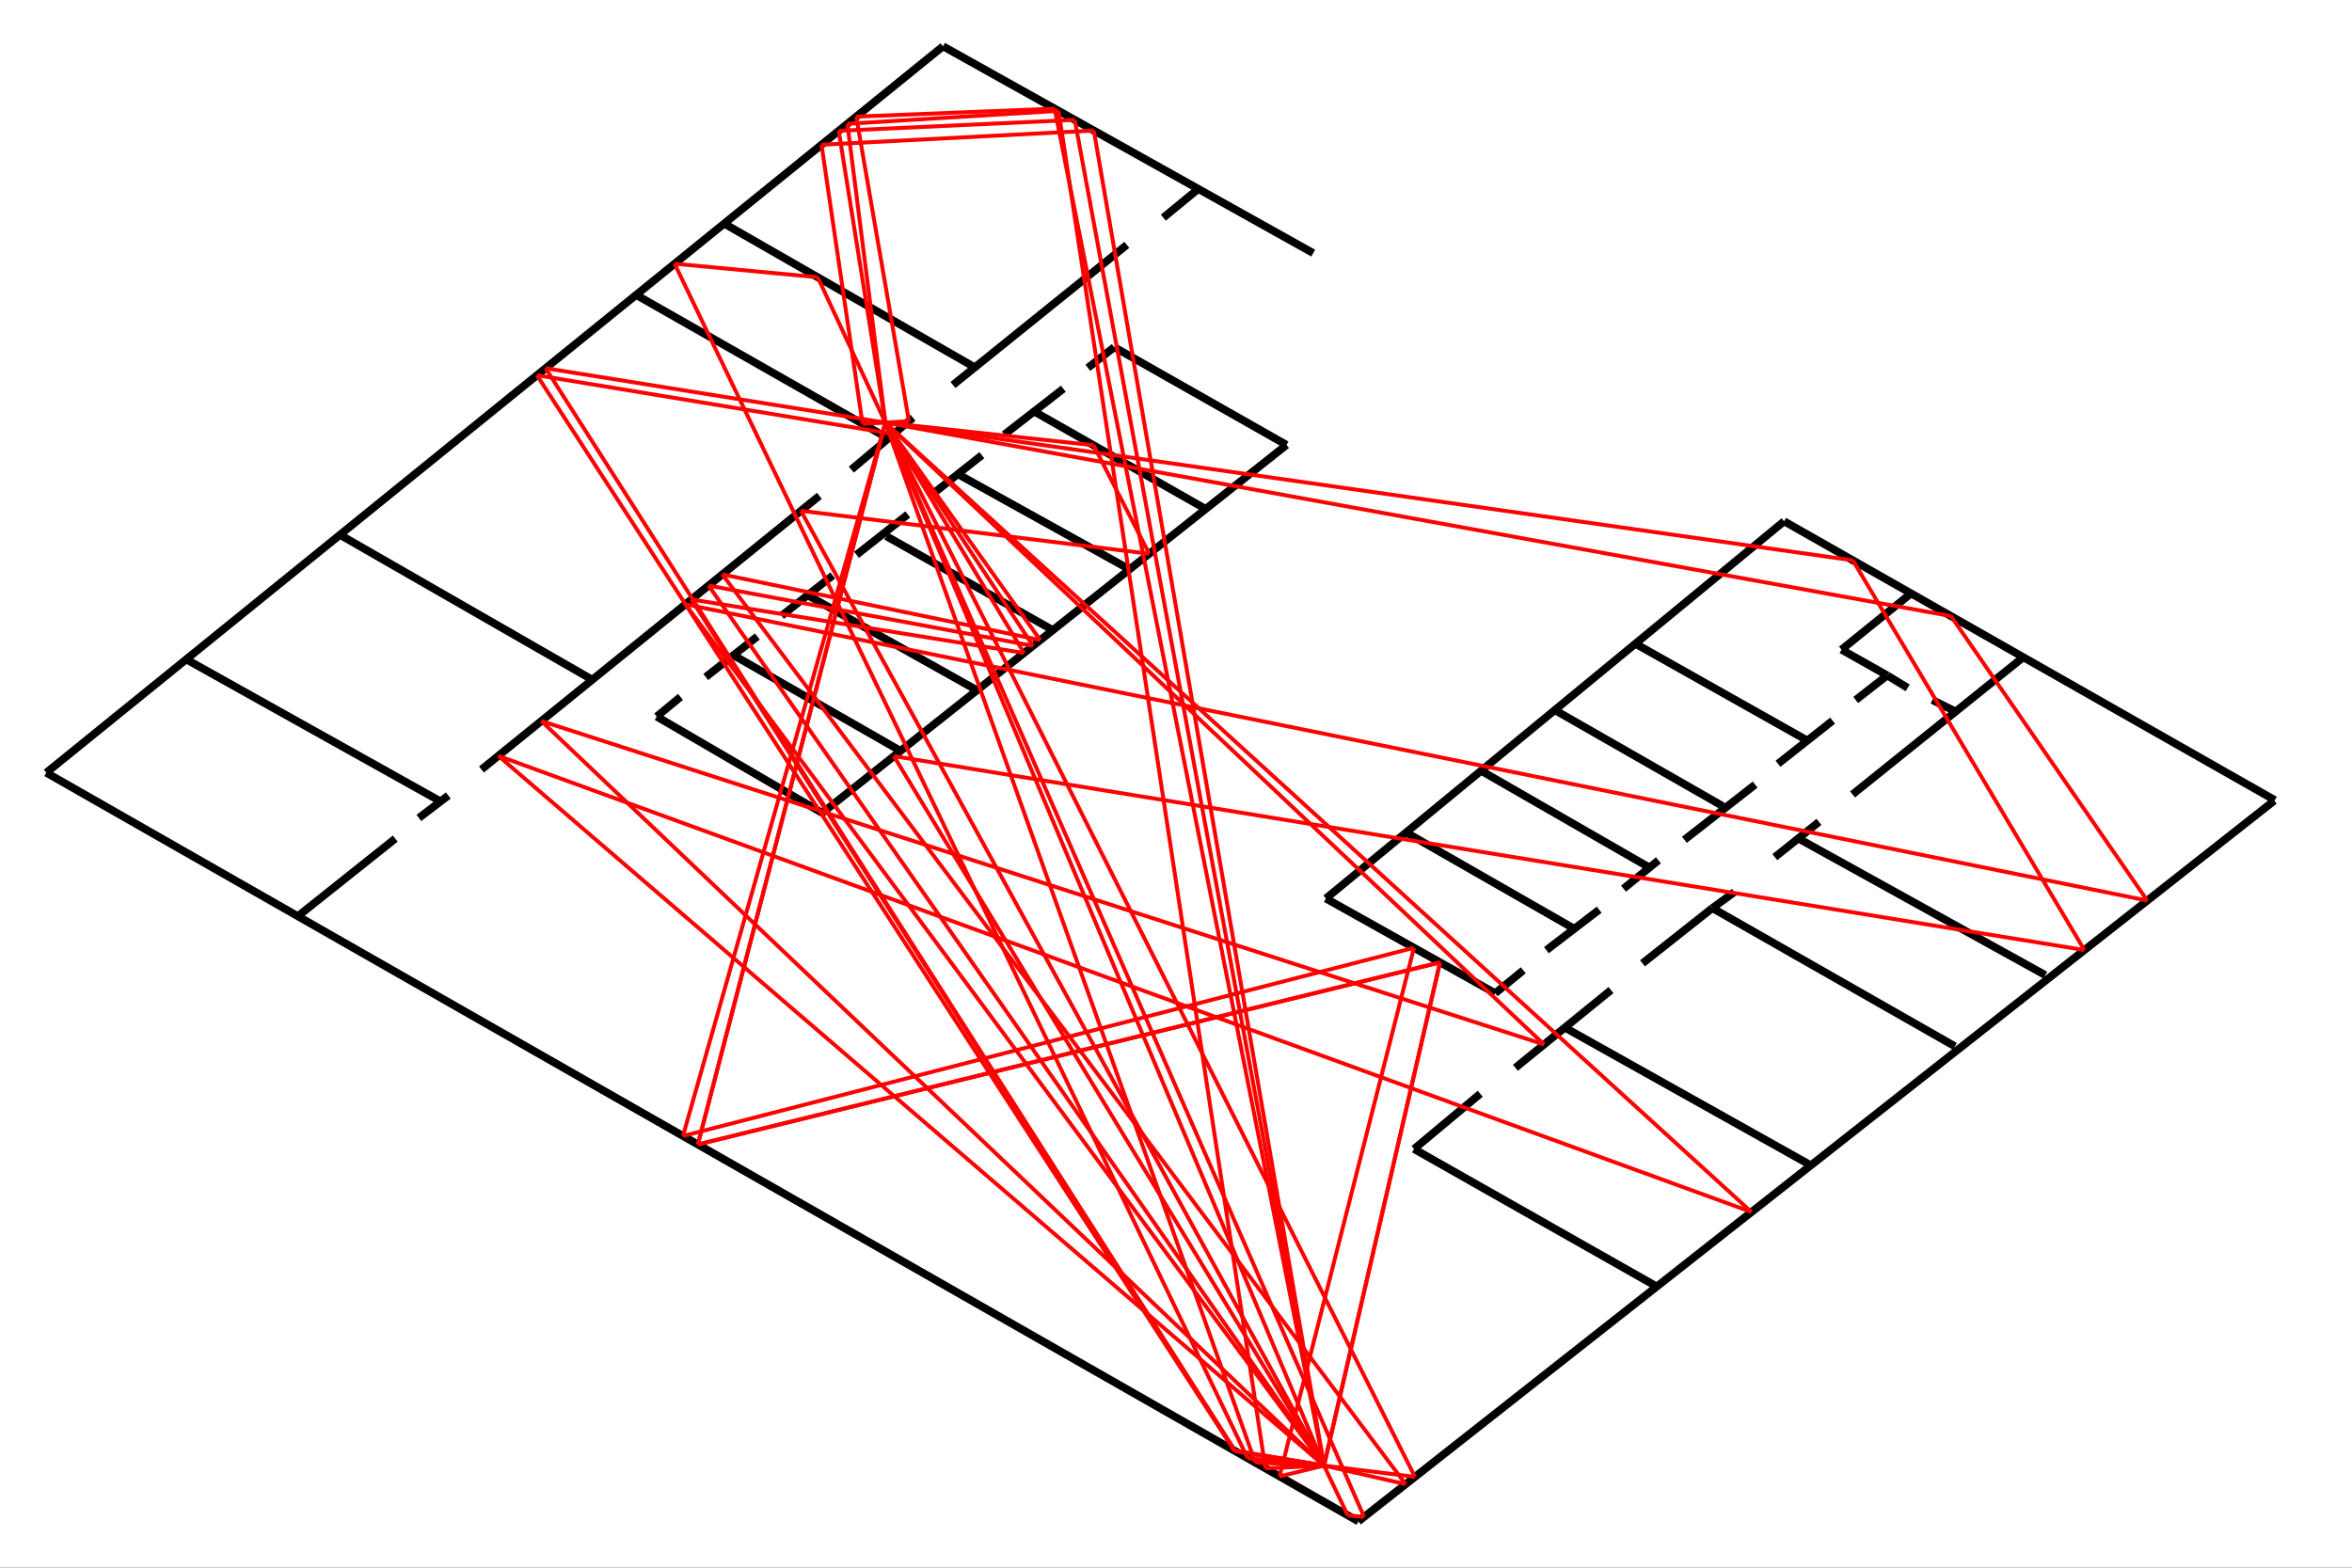 <?xml version="1.0" encoding="utf-8"?>
<svg xmlns="http://www.w3.org/2000/svg" xmlns:xlink="http://www.w3.org/1999/xlink" width="600" height="400" viewBox="0 0 600 400">
<rect x="0" y="0" width="600" height="400" fill="#333333" stroke="none"/>
<defs>
  <clipPath id="clip00">
    <rect x="0" y="0" width="600" height="400"/>
  </clipPath>
</defs>
<polygon clip-path="url(#clip3800)" points="
0,400 600,400 600,0 0,0 
  " fill="#ffffff" fill-opacity="1"/>
<defs>
  <clipPath id="clip01">
    <rect x="120" y="0" width="421" height="400"/>
  </clipPath>
</defs>
<polygon clip-path="url(#clip3800)" points="
11.811,388.189 580.315,388.189 580.315,11.811 11.811,11.811 
  " fill="#ffffff" fill-opacity="1"/>
<defs>
  <clipPath id="clip02">
    <rect x="11" y="11" width="570" height="377"/>
  </clipPath>
</defs>
<polyline clip-path="url(#clip3800)" style="stroke:#000000; stroke-width:1; stroke-opacity:0; fill:none" points="
  11.811,388.189 580.315,388.189 
  "/>
<polyline clip-path="url(#clip3800)" style="stroke:#000000; stroke-width:1; stroke-opacity:0; fill:none" points="
  11.811,388.189 11.811,11.811 
  "/>
<polyline clip-path="url(#clip3802)" style="stroke:#000000; stroke-width:2; stroke-opacity:1; fill:none" points="
  346.527,388.189 11.811,197.154 
  "/>
<polyline clip-path="url(#clip3802)" style="stroke:#000000; stroke-width:2; stroke-opacity:1; fill:none" points="
  11.811,197.154 240.57,11.811 
  "/>
<polyline clip-path="url(#clip3802)" style="stroke:#000000; stroke-width:2; stroke-opacity:1; fill:none" points="
  240.57,11.811 335.005,64.585 
  "/>
<polyline clip-path="url(#clip3802)" style="stroke:#000000; stroke-width:2; stroke-opacity:1; fill:none" points="
  346.527,388.189 580.164,204.292 
  "/>
<polyline clip-path="url(#clip3802)" style="stroke:#000000; stroke-width:2; stroke-opacity:1; fill:none" points="
  580.315,204.161 455.13,133.005 
  "/>
<polyline clip-path="url(#clip3802)" style="stroke:#000000; stroke-width:2; stroke-opacity:1; fill:none" points="
  455.13,133.005 338.235,229.254 
  "/>
<polyline clip-path="url(#clip3802)" style="stroke:#000000; stroke-width:2; stroke-opacity:1; fill:none" points="
  338.235,229.254 381.431,253.428 
  "/>
<polyline clip-path="url(#clip3802)" style="stroke:#000000; stroke-width:2; stroke-opacity:1; fill:none" points="
  481.431,172.332 469.776,165.762 
  "/>
<polyline clip-path="url(#clip3802)" style="stroke:#000000; stroke-width:2; stroke-opacity:1; fill:none" points="
  469.776,165.762 487.456,151.458 
  "/>
<polyline clip-path="url(#clip3802)" style="stroke:#000000; stroke-width:2; stroke-opacity:1; fill:none" points="
  417.261,164.285 460.934,188.88 
  "/>
<polyline clip-path="url(#clip3802)" style="stroke:#000000; stroke-width:2; stroke-opacity:1; fill:none" points="
  396.898,181.333 439.499,205.701 
  "/>
<polyline clip-path="url(#clip3802)" style="stroke:#000000; stroke-width:2; stroke-opacity:1; fill:none" points="
  377.741,196.609 420.744,221.341 
  "/>
<polyline clip-path="url(#clip3802)" style="stroke:#000000; stroke-width:2; stroke-opacity:1; fill:none" points="
  358.584,212.339 401.453,236.889 
  "/>
<polyline clip-path="url(#clip3802)" style="stroke:#000000; stroke-width:2; stroke-opacity:1; fill:none" points="
  360.727,293.172 422.486,328.178 
  "/>
<polyline clip-path="url(#clip3802)" style="stroke:#000000; stroke-width:2; stroke-opacity:1; fill:none" points="
  436.82,231.706 498.713,266.985 
  "/>
<polyline clip-path="url(#clip3802)" style="stroke:#000000; stroke-width:2; stroke-opacity:1; fill:none" points="
  459.326,214.248 521.755,248.8 
  "/>
<polyline clip-path="url(#clip3802)" style="stroke:#000000; stroke-width:2; stroke-opacity:1; fill:none" points="
  184.775,57.074 248.432,93.593 
  "/>
<polyline clip-path="url(#clip3802)" style="stroke:#000000; stroke-width:2; stroke-opacity:1; fill:none" points="
  162.419,75.334 225.887,111.467 
  "/>
<polyline clip-path="url(#clip3802)" style="stroke:#000000; stroke-width:2; stroke-opacity:1; fill:none" points="
  86.636,136.413 150.672,173.189 
  "/>
<polyline clip-path="url(#clip3802)" style="stroke:#000000; stroke-width:2; stroke-opacity:1; fill:none" points="
  209.747,207.429 328.194,113.524 
  "/>
<polyline clip-path="url(#clip3802)" style="stroke:#000000; stroke-width:2; stroke-opacity:1; fill:none" points="
  284.24,88.578 328.194,113.524 
  "/>
<polyline clip-path="url(#clip3802)" style="stroke:#000000; stroke-width:2; stroke-opacity:1; fill:none" points="
  167.534,182.833 209.747,207.429 
  "/>
<polyline clip-path="url(#clip3802)" style="stroke:#000000; stroke-width:2; stroke-opacity:1; fill:none" points="
  187.048,167.146 229.486,191.449 
  "/>
<polyline clip-path="url(#clip3802)" style="stroke:#000000; stroke-width:2; stroke-opacity:1; fill:none" points="
  206.183,151.972 248.811,175.89 
  "/>
<polyline clip-path="url(#clip3802)" style="stroke:#000000; stroke-width:2; stroke-opacity:1; fill:none" points="
  226.076,136.799 268.704,160.845 
  "/>
<polyline clip-path="url(#clip3802)" style="stroke:#000000; stroke-width:2; stroke-opacity:1; fill:none" points="
  244.98,121.322 287.581,144.963 
  "/>
<polyline clip-path="url(#clip3802)" style="stroke:#000000; stroke-width:2; stroke-opacity:1; fill:none" points="
  264.347,105.295 307.543,129.855 
  "/>
<polyline clip-path="url(#clip3802)" style="stroke:#000000; stroke-width:2; stroke-opacity:1; fill:none" points="
  76.182,233.615 100.832,213.976 
  "/>
<polyline clip-path="url(#clip3802)" style="stroke:#000000; stroke-width:2; stroke-opacity:1; fill:none" points="
  106.86,208.702 114.362,202.974 
  "/>
<polyline clip-path="url(#clip3802)" style="stroke:#000000; stroke-width:2; stroke-opacity:1; fill:none" points="
  122.822,196.335 209.025,126.512 
  "/>
<polyline clip-path="url(#clip3802)" style="stroke:#000000; stroke-width:2; stroke-opacity:1; fill:none" points="
  111.884,204.201 47.513,168.24 
  "/>
<polyline clip-path="url(#clip3802)" style="stroke:#000000; stroke-width:2; stroke-opacity:1; fill:none" points="
  217.172,119.825 232.897,106.581 
  "/>
<polyline clip-path="url(#clip3802)" style="stroke:#000000; stroke-width:2; stroke-opacity:1; fill:none" points="
  243.104,98.227 287.46,62.475 
  "/>
<polyline clip-path="url(#clip3802)" style="stroke:#000000; stroke-width:2; stroke-opacity:1; fill:none" points="
  305.667,48.218 296.758,55.538 
  "/>
<polyline clip-path="url(#clip3802)" style="stroke:#000000; stroke-width:2; stroke-opacity:1; fill:none" points="
  277.514,93.85 284.24,88.578 
  "/>
<polyline clip-path="url(#clip3802)" style="stroke:#000000; stroke-width:2; stroke-opacity:1; fill:none" points="
  256.2,110.888 271.262,99.187 
  "/>
<polyline clip-path="url(#clip3802)" style="stroke:#000000; stroke-width:2; stroke-opacity:1; fill:none" points="
  238.148,125.869 250.472,116.14 
  "/>
<polyline clip-path="url(#clip3802)" style="stroke:#000000; stroke-width:2; stroke-opacity:1; fill:none" points="
  218.498,141.556 231.571,131.269 
  "/>
<polyline clip-path="url(#clip3802)" style="stroke:#000000; stroke-width:2; stroke-opacity:1; fill:none" points="
  199.363,157.116 212.435,146.829 
  "/>
<polyline clip-path="url(#clip3802)" style="stroke:#000000; stroke-width:2; stroke-opacity:1; fill:none" points="
  167.534,182.833 173.597,177.818 
  "/>
<polyline clip-path="url(#clip3802)" style="stroke:#000000; stroke-width:2; stroke-opacity:1; fill:none" points="
  180.038,172.739 193.205,162.388 
  "/>
<polyline clip-path="url(#clip3802)" style="stroke:#000000; stroke-width:2; stroke-opacity:1; fill:none" points="
  360.727,293.172 377.607,279.078 
  "/>
<polyline clip-path="url(#clip3802)" style="stroke:#000000; stroke-width:2; stroke-opacity:1; fill:none" points="
  386.583,272.441 410.964,252.619 
  "/>
<polyline clip-path="url(#clip3802)" style="stroke:#000000; stroke-width:2; stroke-opacity:1; fill:none" points="
  419.002,245.8 436.82,231.706 
  "/>
<polyline clip-path="url(#clip3802)" style="stroke:#000000; stroke-width:2; stroke-opacity:1; fill:none" points="
  399.309,262.257 461.382,297.02 
  "/>
<polyline clip-path="url(#clip3802)" style="stroke:#000000; stroke-width:2; stroke-opacity:1; fill:none" points="
  388.592,247.573 381.431,253.428 
  "/>
<polyline clip-path="url(#clip3802)" style="stroke:#000000; stroke-width:2; stroke-opacity:1; fill:none" points="
  394.487,242.435 407.95,232.115 
  "/>
<polyline clip-path="url(#clip3802)" style="stroke:#000000; stroke-width:2; stroke-opacity:1; fill:none" points="
  414.16,226.746 423.065,219.513 
  "/>
<polyline clip-path="url(#clip3802)" style="stroke:#000000; stroke-width:2; stroke-opacity:1; fill:none" points="
  429.696,214.273 447.741,200.193 
  "/>
<polyline clip-path="url(#clip3802)" style="stroke:#000000; stroke-width:2; stroke-opacity:1; fill:none" points="
  453.566,194.881 467.498,183.879 
  "/>
<polyline clip-path="url(#clip3802)" style="stroke:#000000; stroke-width:2; stroke-opacity:1; fill:none" points="
  473.393,178.606 481.431,172.332 
  "/>
<polyline clip-path="url(#clip3802)" style="stroke:#000000; stroke-width:2; stroke-opacity:1; fill:none" points="
  486.656,175.514 481.431,172.332 
  "/>
<polyline clip-path="url(#clip3802)" style="stroke:#000000; stroke-width:2; stroke-opacity:1; fill:none" points="
  492.952,178.606 498.445,181.333 
  "/>
<polyline clip-path="url(#clip3802)" style="stroke:#000000; stroke-width:2; stroke-opacity:1; fill:none" points="
  472.589,202.701 516.128,167.694 
  "/>
<polyline clip-path="url(#clip3802)" style="stroke:#000000; stroke-width:2; stroke-opacity:1; fill:none" points="
  464.015,209.702 452.762,218.704 
  "/>
<polyline clip-path="url(#clip3802)" style="stroke:#000000; stroke-width:2; stroke-opacity:1; fill:none" points="
  442.447,227.614 436.82,231.706 
  "/>
<polyline clip-path="url(#clip3802)" style="stroke:#ff0000; stroke-width:1; stroke-opacity:1; fill:none" points="
  337.758,373.949 225.863,107.841 
  "/>
<polyline clip-path="url(#clip3802)" style="stroke:#ff0000; stroke-width:1; stroke-opacity:1; fill:none" points="
  337.758,373.949 320.232,373.182 
  "/>
<polyline clip-path="url(#clip3802)" style="stroke:#ff0000; stroke-width:1; stroke-opacity:1; fill:none" points="
  320.232,373.182 225.863,107.841 
  "/>
<polyline clip-path="url(#clip3802)" style="stroke:#ff0000; stroke-width:1; stroke-opacity:1; fill:none" points="
  337.758,373.949 360.959,376.829 
  "/>
<polyline clip-path="url(#clip3802)" style="stroke:#ff0000; stroke-width:1; stroke-opacity:1; fill:none" points="
  360.959,376.829 225.863,107.841 
  "/>
<polyline clip-path="url(#clip3802)" style="stroke:#ff0000; stroke-width:1; stroke-opacity:1; fill:none" points="
  337.758,373.949 315.115,370.261 
  "/>
<polyline clip-path="url(#clip3802)" style="stroke:#ff0000; stroke-width:1; stroke-opacity:1; fill:none" points="
  315.115,370.261 139.182,93.957 
  "/>
<polyline clip-path="url(#clip3802)" style="stroke:#ff0000; stroke-width:1; stroke-opacity:1; fill:none" points="
  139.182,93.957 225.863,107.841 
  "/>
<polyline clip-path="url(#clip3802)" style="stroke:#ff0000; stroke-width:1; stroke-opacity:1; fill:none" points="
  337.758,373.949 343.819,386.644 
  "/>
<polyline clip-path="url(#clip3802)" style="stroke:#ff0000; stroke-width:1; stroke-opacity:1; fill:none" points="
  343.819,386.644 347.98,387.045 
  "/>
<polyline clip-path="url(#clip3802)" style="stroke:#ff0000; stroke-width:1; stroke-opacity:1; fill:none" points="
  347.98,387.045 225.863,107.841 
  "/>
<polyline clip-path="url(#clip3802)" style="stroke:#ff0000; stroke-width:1; stroke-opacity:1; fill:none" points="
  337.758,373.949 274.165,30.585 
  "/>
<polyline clip-path="url(#clip3802)" style="stroke:#ff0000; stroke-width:1; stroke-opacity:1; fill:none" points="
  274.165,30.585 213.959,33.372 
  "/>
<polyline clip-path="url(#clip3802)" style="stroke:#ff0000; stroke-width:1; stroke-opacity:1; fill:none" points="
  213.959,33.372 225.863,107.841 
  "/>
<polyline clip-path="url(#clip3802)" style="stroke:#ff0000; stroke-width:1; stroke-opacity:1; fill:none" points="
  337.758,373.949 367.359,245.553 
  "/>
<polyline clip-path="url(#clip3802)" style="stroke:#ff0000; stroke-width:1; stroke-opacity:1; fill:none" points="
  367.359,245.553 178.02,292.016 
  "/>
<polyline clip-path="url(#clip3802)" style="stroke:#ff0000; stroke-width:1; stroke-opacity:1; fill:none" points="
  178.02,292.016 225.863,107.841 
  "/>
<polyline clip-path="url(#clip3802)" style="stroke:#ff0000; stroke-width:1; stroke-opacity:1; fill:none" points="
  337.758,373.949 127.118,192.856 
  "/>
<polyline clip-path="url(#clip3802)" style="stroke:#ff0000; stroke-width:1; stroke-opacity:1; fill:none" points="
  127.118,192.856 446.81,309.256 
  "/>
<polyline clip-path="url(#clip3802)" style="stroke:#ff0000; stroke-width:1; stroke-opacity:1; fill:none" points="
  446.81,309.256 225.863,107.841 
  "/>
<polyline clip-path="url(#clip3802)" style="stroke:#ff0000; stroke-width:1; stroke-opacity:1; fill:none" points="
  337.758,373.949 180.755,149.41 
  "/>
<polyline clip-path="url(#clip3802)" style="stroke:#ff0000; stroke-width:1; stroke-opacity:1; fill:none" points="
  180.755,149.41 263.53,164.79 
  "/>
<polyline clip-path="url(#clip3802)" style="stroke:#ff0000; stroke-width:1; stroke-opacity:1; fill:none" points="
  263.53,164.79 225.863,107.841 
  "/>
<polyline clip-path="url(#clip3802)" style="stroke:#ff0000; stroke-width:1; stroke-opacity:1; fill:none" points="
  337.758,373.949 138.088,183.97 
  "/>
<polyline clip-path="url(#clip3802)" style="stroke:#ff0000; stroke-width:1; stroke-opacity:1; fill:none" points="
  138.088,183.97 393.893,266.498 
  "/>
<polyline clip-path="url(#clip3802)" style="stroke:#ff0000; stroke-width:1; stroke-opacity:1; fill:none" points="
  393.893,266.498 225.863,107.841 
  "/>
<polyline clip-path="url(#clip3802)" style="stroke:#ff0000; stroke-width:1; stroke-opacity:1; fill:none" points="
  337.758,373.949 318.255,372.053 
  "/>
<polyline clip-path="url(#clip3802)" style="stroke:#ff0000; stroke-width:1; stroke-opacity:1; fill:none" points="
  318.255,372.053 172.095,67.29 
  "/>
<polyline clip-path="url(#clip3802)" style="stroke:#ff0000; stroke-width:1; stroke-opacity:1; fill:none" points="
  172.095,67.29 208.604,70.745 
  "/>
<polyline clip-path="url(#clip3802)" style="stroke:#ff0000; stroke-width:1; stroke-opacity:1; fill:none" points="
  208.604,70.745 225.863,107.841 
  "/>
<polyline clip-path="url(#clip3802)" style="stroke:#ff0000; stroke-width:1; stroke-opacity:1; fill:none" points="
  337.758,373.949 314.849,370.109 
  "/>
<polyline clip-path="url(#clip3802)" style="stroke:#ff0000; stroke-width:1; stroke-opacity:1; fill:none" points="
  314.849,370.109 136.973,95.747 
  "/>
<polyline clip-path="url(#clip3802)" style="stroke:#ff0000; stroke-width:1; stroke-opacity:1; fill:none" points="
  136.973,95.747 227.947,110.749 
  "/>
<polyline clip-path="url(#clip3802)" style="stroke:#ff0000; stroke-width:1; stroke-opacity:1; fill:none" points="
  227.947,110.749 225.863,107.841 
  "/>
<polyline clip-path="url(#clip3802)" style="stroke:#ff0000; stroke-width:1; stroke-opacity:1; fill:none" points="
  337.758,373.949 322.812,374.654 
  "/>
<polyline clip-path="url(#clip3802)" style="stroke:#ff0000; stroke-width:1; stroke-opacity:1; fill:none" points="
  322.812,374.654 270.037,28.279 
  "/>
<polyline clip-path="url(#clip3802)" style="stroke:#ff0000; stroke-width:1; stroke-opacity:1; fill:none" points="
  270.037,28.279 216.168,31.581 
  "/>
<polyline clip-path="url(#clip3802)" style="stroke:#ff0000; stroke-width:1; stroke-opacity:1; fill:none" points="
  216.168,31.581 225.863,107.841 
  "/>
<polyline clip-path="url(#clip3802)" style="stroke:#ff0000; stroke-width:1; stroke-opacity:1; fill:none" points="
  337.758,373.949 326.404,376.704 
  "/>
<polyline clip-path="url(#clip3802)" style="stroke:#ff0000; stroke-width:1; stroke-opacity:1; fill:none" points="
  326.404,376.704 360.705,241.829 
  "/>
<polyline clip-path="url(#clip3802)" style="stroke:#ff0000; stroke-width:1; stroke-opacity:1; fill:none" points="
  360.705,241.829 174.227,289.851 
  "/>
<polyline clip-path="url(#clip3802)" style="stroke:#ff0000; stroke-width:1; stroke-opacity:1; fill:none" points="
  174.227,289.851 225.863,107.841 
  "/>
<polyline clip-path="url(#clip3802)" style="stroke:#ff0000; stroke-width:1; stroke-opacity:1; fill:none" points="
  337.758,373.949 315.079,370.241 
  "/>
<polyline clip-path="url(#clip3802)" style="stroke:#ff0000; stroke-width:1; stroke-opacity:1; fill:none" points="
  315.079,370.241 176.379,152.955 
  "/>
<polyline clip-path="url(#clip3802)" style="stroke:#ff0000; stroke-width:1; stroke-opacity:1; fill:none" points="
  176.379,152.955 261.225,166.617 
  "/>
<polyline clip-path="url(#clip3802)" style="stroke:#ff0000; stroke-width:1; stroke-opacity:1; fill:none" points="
  261.225,166.617 225.863,107.841 
  "/>
<polyline clip-path="url(#clip3802)" style="stroke:#ff0000; stroke-width:1; stroke-opacity:1; fill:none" points="
  337.758,373.949 279.036,33.307 
  "/>
<polyline clip-path="url(#clip3802)" style="stroke:#ff0000; stroke-width:1; stroke-opacity:1; fill:none" points="
  279.036,33.307 209.568,36.929 
  "/>
<polyline clip-path="url(#clip3802)" style="stroke:#ff0000; stroke-width:1; stroke-opacity:1; fill:none" points="
  209.568,36.929 220.042,108.139 
  "/>
<polyline clip-path="url(#clip3802)" style="stroke:#ff0000; stroke-width:1; stroke-opacity:1; fill:none" points="
  220.042,108.139 225.863,107.841 
  "/>
<polyline clip-path="url(#clip3802)" style="stroke:#ff0000; stroke-width:1; stroke-opacity:1; fill:none" points="
  337.758,373.949 269.032,27.717 
  "/>
<polyline clip-path="url(#clip3802)" style="stroke:#ff0000; stroke-width:1; stroke-opacity:1; fill:none" points="
  269.032,27.717 218.425,29.753 
  "/>
<polyline clip-path="url(#clip3802)" style="stroke:#ff0000; stroke-width:1; stroke-opacity:1; fill:none" points="
  218.425,29.753 231.873,107.443 
  "/>
<polyline clip-path="url(#clip3802)" style="stroke:#ff0000; stroke-width:1; stroke-opacity:1; fill:none" points="
  231.873,107.443 225.863,107.841 
  "/>
<polyline clip-path="url(#clip3802)" style="stroke:#ff0000; stroke-width:1; stroke-opacity:1; fill:none" points="
  337.758,373.949 358.59,378.694 
  "/>
<polyline clip-path="url(#clip3802)" style="stroke:#ff0000; stroke-width:1; stroke-opacity:1; fill:none" points="
  358.59,378.694 184.264,146.568 
  "/>
<polyline clip-path="url(#clip3802)" style="stroke:#ff0000; stroke-width:1; stroke-opacity:1; fill:none" points="
  184.264,146.568 265.376,163.326 
  "/>
<polyline clip-path="url(#clip3802)" style="stroke:#ff0000; stroke-width:1; stroke-opacity:1; fill:none" points="
  265.376,163.326 225.863,107.841 
  "/>
<polyline clip-path="url(#clip3802)" style="stroke:#ff0000; stroke-width:1; stroke-opacity:1; fill:none" points="
  337.758,373.949 367.359,245.553 
  "/>
<polyline clip-path="url(#clip3802)" style="stroke:#ff0000; stroke-width:1; stroke-opacity:1; fill:none" points="
  367.359,245.553 233.161,278.485 
  "/>
<polyline clip-path="url(#clip3802)" style="stroke:#ff0000; stroke-width:1; stroke-opacity:1; fill:none" points="
  233.161,278.485 178.02,292.016 
  "/>
<polyline clip-path="url(#clip3802)" style="stroke:#ff0000; stroke-width:1; stroke-opacity:1; fill:none" points="
  178.02,292.016 225.863,107.841 
  "/>
<polyline clip-path="url(#clip3802)" style="stroke:#ff0000; stroke-width:1; stroke-opacity:1; fill:none" points="
  337.758,373.949 228.029,192.934 
  "/>
<polyline clip-path="url(#clip3802)" style="stroke:#ff0000; stroke-width:1; stroke-opacity:1; fill:none" points="
  228.029,192.934 531.732,242.413 
  "/>
<polyline clip-path="url(#clip3802)" style="stroke:#ff0000; stroke-width:1; stroke-opacity:1; fill:none" points="
  531.732,242.413 472.672,142.976 
  "/>
<polyline clip-path="url(#clip3802)" style="stroke:#ff0000; stroke-width:1; stroke-opacity:1; fill:none" points="
  472.672,142.976 225.863,107.841 
  "/>
<polyline clip-path="url(#clip3802)" style="stroke:#ff0000; stroke-width:1; stroke-opacity:1; fill:none" points="
  337.758,373.949 174.853,154.191 
  "/>
<polyline clip-path="url(#clip3802)" style="stroke:#ff0000; stroke-width:1; stroke-opacity:1; fill:none" points="
  174.853,154.191 547.77,229.789 
  "/>
<polyline clip-path="url(#clip3802)" style="stroke:#ff0000; stroke-width:1; stroke-opacity:1; fill:none" points="
  547.77,229.789 497.7,157.203 
  "/>
<polyline clip-path="url(#clip3802)" style="stroke:#ff0000; stroke-width:1; stroke-opacity:1; fill:none" points="
  497.7,157.203 225.863,107.841 
  "/>
<polyline clip-path="url(#clip3802)" style="stroke:#ff0000; stroke-width:1; stroke-opacity:1; fill:none" points="
  337.758,373.949 204.316,130.326 
  "/>
<polyline clip-path="url(#clip3802)" style="stroke:#ff0000; stroke-width:1; stroke-opacity:1; fill:none" points="
  204.316,130.326 293.159,141.3 
  "/>
<polyline clip-path="url(#clip3802)" style="stroke:#ff0000; stroke-width:1; stroke-opacity:1; fill:none" points="
  293.159,141.3 278.965,113.606 
  "/>
<polyline clip-path="url(#clip3802)" style="stroke:#ff0000; stroke-width:1; stroke-opacity:1; fill:none" points="
  278.965,113.606 225.863,107.841 
  "/>
</svg>
